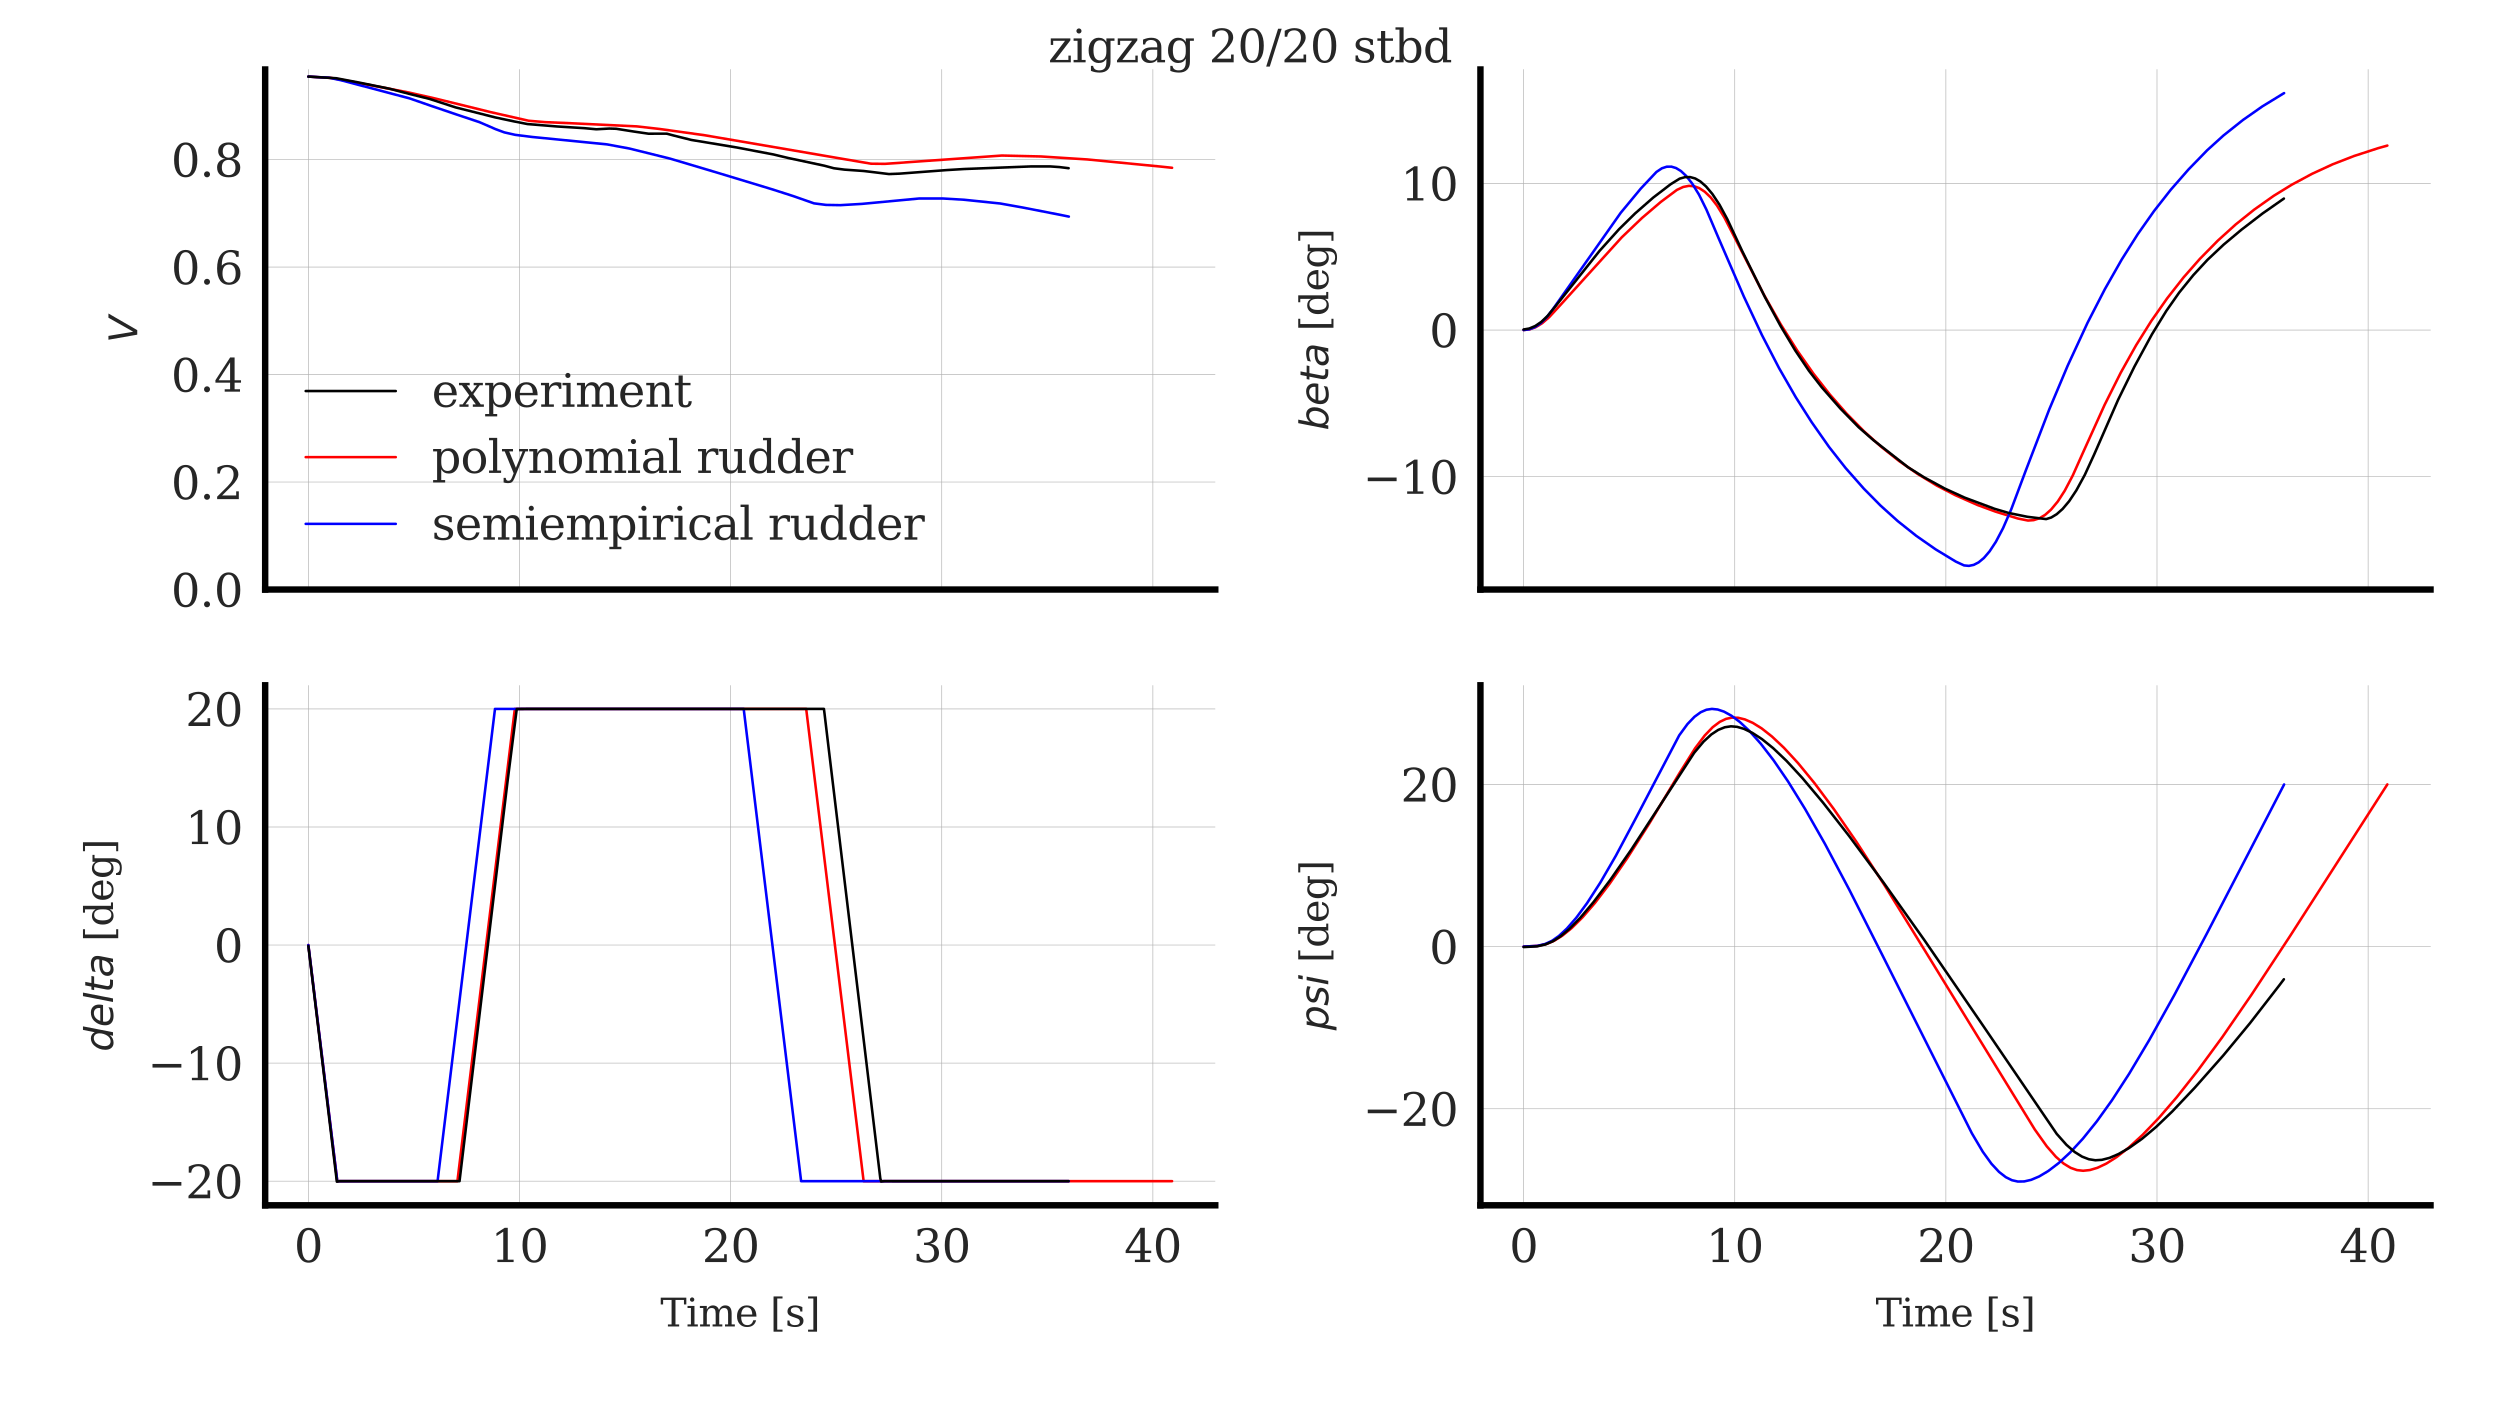 <?xml version="1.0" encoding="utf-8" standalone="no"?>
<!DOCTYPE svg PUBLIC "-//W3C//DTD SVG 1.1//EN"
  "http://www.w3.org/Graphics/SVG/1.1/DTD/svg11.dtd">
<svg xmlns:xlink="http://www.w3.org/1999/xlink" width="388.619pt" height="218.623pt" viewBox="0 0 388.619 218.623" xmlns="http://www.w3.org/2000/svg" version="1.1">
 <defs>
  <style type="text/css">*{stroke-linejoin: round; stroke-linecap: butt}</style>
 </defs>
 <g id="figure_1">
  <g id="patch_1">
   <path d="M 0 218.623 
L 388.619 218.623 
L 388.619 0 
L 0 0 
z
" style="fill: #ffffff"/>
  </g>
  <g id="axes_1">
   <g id="patch_2">
    <path d="M 41.22 91.642 
L 188.91 91.642 
L 188.91 10.8 
L 41.22 10.8 
z
" style="fill: #ffffff"/>
   </g>
   <g id="matplotlib.axis_1">
    <g id="xtick_1">
     <g id="line2d_1">
      <path d="M 47.933 91.642 
L 47.933 10.8 
" clip-path="url(#pd93af06e65)" style="fill: none; stroke: #b0b0b0; stroke-width: 0.1; stroke-linecap: round"/>
     </g>
     <g id="line2d_2"/>
    </g>
    <g id="xtick_2">
     <g id="line2d_3">
      <path d="M 80.752 91.642 
L 80.752 10.8 
" clip-path="url(#pd93af06e65)" style="fill: none; stroke: #b0b0b0; stroke-width: 0.1; stroke-linecap: round"/>
     </g>
     <g id="line2d_4"/>
    </g>
    <g id="xtick_3">
     <g id="line2d_5">
      <path d="M 113.572 91.642 
L 113.572 10.8 
" clip-path="url(#pd93af06e65)" style="fill: none; stroke: #b0b0b0; stroke-width: 0.1; stroke-linecap: round"/>
     </g>
     <g id="line2d_6"/>
    </g>
    <g id="xtick_4">
     <g id="line2d_7">
      <path d="M 146.391 91.642 
L 146.391 10.8 
" clip-path="url(#pd93af06e65)" style="fill: none; stroke: #b0b0b0; stroke-width: 0.1; stroke-linecap: round"/>
     </g>
     <g id="line2d_8"/>
    </g>
    <g id="xtick_5">
     <g id="line2d_9">
      <path d="M 179.21 91.642 
L 179.21 10.8 
" clip-path="url(#pd93af06e65)" style="fill: none; stroke: #b0b0b0; stroke-width: 0.1; stroke-linecap: round"/>
     </g>
     <g id="line2d_10"/>
    </g>
   </g>
   <g id="matplotlib.axis_2">
    <g id="ytick_1">
     <g id="line2d_11">
      <path d="M 41.22 91.642 
L 188.91 91.642 
" clip-path="url(#pd93af06e65)" style="fill: none; stroke: #b0b0b0; stroke-width: 0.1; stroke-linecap: round"/>
     </g>
     <g id="line2d_12"/>
     <g id="text_1">
      <!-- 0.0 -->
      <g style="fill: #262626" transform="translate(26.588 94.301) scale(0.07 -0.07)">
       <defs>
        <path id="DejaVuSerif-30" d="M 2034 219 
Q 2513 219 2750 744 
Q 2988 1269 2988 2328 
Q 2988 3391 2750 3916 
Q 2513 4441 2034 4441 
Q 1556 4441 1318 3916 
Q 1081 3391 1081 2328 
Q 1081 1269 1318 744 
Q 1556 219 2034 219 
z
M 2034 -91 
Q 1275 -91 848 546 
Q 422 1184 422 2328 
Q 422 3475 848 4112 
Q 1275 4750 2034 4750 
Q 2797 4750 3222 4112 
Q 3647 3475 3647 2328 
Q 3647 1184 3222 546 
Q 2797 -91 2034 -91 
z
" transform="scale(0.016)"/>
        <path id="DejaVuSerif-2e" d="M 603 325 
Q 603 500 722 622 
Q 841 744 1019 744 
Q 1191 744 1312 622 
Q 1434 500 1434 325 
Q 1434 153 1312 31 
Q 1191 -91 1019 -91 
Q 841 -91 722 29 
Q 603 150 603 325 
z
" transform="scale(0.016)"/>
       </defs>
       <use xlink:href="#DejaVuSerif-30"/>
       <use xlink:href="#DejaVuSerif-2e" x="63.623"/>
       <use xlink:href="#DejaVuSerif-30" x="95.41"/>
      </g>
     </g>
    </g>
    <g id="ytick_2">
     <g id="line2d_13">
      <path d="M 41.22 74.932 
L 188.91 74.932 
" clip-path="url(#pd93af06e65)" style="fill: none; stroke: #b0b0b0; stroke-width: 0.1; stroke-linecap: round"/>
     </g>
     <g id="line2d_14"/>
     <g id="text_2">
      <!-- 0.2 -->
      <g style="fill: #262626" transform="translate(26.588 77.591) scale(0.07 -0.07)">
       <defs>
        <path id="DejaVuSerif-32" d="M 819 3553 
L 469 3553 
L 469 4384 
Q 803 4563 1142 4656 
Q 1481 4750 1806 4750 
Q 2534 4750 2956 4397 
Q 3378 4044 3378 3438 
Q 3378 2753 2422 1800 
Q 2347 1728 2309 1691 
L 1131 513 
L 3078 513 
L 3078 1088 
L 3444 1088 
L 3444 0 
L 434 0 
L 434 341 
L 1850 1753 
Q 2319 2222 2519 2614 
Q 2719 3006 2719 3438 
Q 2719 3909 2473 4175 
Q 2228 4441 1797 4441 
Q 1350 4441 1106 4219 
Q 863 3997 819 3553 
z
" transform="scale(0.016)"/>
       </defs>
       <use xlink:href="#DejaVuSerif-30"/>
       <use xlink:href="#DejaVuSerif-2e" x="63.623"/>
       <use xlink:href="#DejaVuSerif-32" x="95.41"/>
      </g>
     </g>
    </g>
    <g id="ytick_3">
     <g id="line2d_15">
      <path d="M 41.22 58.222 
L 188.91 58.222 
" clip-path="url(#pd93af06e65)" style="fill: none; stroke: #b0b0b0; stroke-width: 0.1; stroke-linecap: round"/>
     </g>
     <g id="line2d_16"/>
     <g id="text_3">
      <!-- 0.4 -->
      <g style="fill: #262626" transform="translate(26.588 60.882) scale(0.07 -0.07)">
       <defs>
        <path id="DejaVuSerif-34" d="M 2234 1581 
L 2234 4063 
L 641 1581 
L 2234 1581 
z
M 3609 0 
L 1484 0 
L 1484 331 
L 2234 331 
L 2234 1247 
L 197 1247 
L 197 1588 
L 2241 4750 
L 2859 4750 
L 2859 1581 
L 3750 1581 
L 3750 1247 
L 2859 1247 
L 2859 331 
L 3609 331 
L 3609 0 
z
" transform="scale(0.016)"/>
       </defs>
       <use xlink:href="#DejaVuSerif-30"/>
       <use xlink:href="#DejaVuSerif-2e" x="63.623"/>
       <use xlink:href="#DejaVuSerif-34" x="95.41"/>
      </g>
     </g>
    </g>
    <g id="ytick_4">
     <g id="line2d_17">
      <path d="M 41.22 41.512 
L 188.91 41.512 
" clip-path="url(#pd93af06e65)" style="fill: none; stroke: #b0b0b0; stroke-width: 0.1; stroke-linecap: round"/>
     </g>
     <g id="line2d_18"/>
     <g id="text_4">
      <!-- 0.6 -->
      <g style="fill: #262626" transform="translate(26.588 44.172) scale(0.07 -0.07)">
       <defs>
        <path id="DejaVuSerif-36" d="M 2094 219 
Q 2534 219 2771 542 
Q 3009 866 3009 1472 
Q 3009 2078 2771 2401 
Q 2534 2725 2094 2725 
Q 1647 2725 1412 2412 
Q 1178 2100 1178 1509 
Q 1178 888 1415 553 
Q 1653 219 2094 219 
z
M 1075 2569 
Q 1288 2803 1556 2918 
Q 1825 3034 2163 3034 
Q 2859 3034 3264 2615 
Q 3669 2197 3669 1472 
Q 3669 763 3233 336 
Q 2797 -91 2069 -91 
Q 1278 -91 853 498 
Q 428 1088 428 2181 
Q 428 3406 931 4078 
Q 1434 4750 2350 4750 
Q 2597 4750 2869 4703 
Q 3141 4656 3425 4563 
L 3425 3794 
L 3072 3794 
Q 3034 4109 2831 4275 
Q 2628 4441 2284 4441 
Q 1678 4441 1381 3981 
Q 1084 3522 1075 2569 
z
" transform="scale(0.016)"/>
       </defs>
       <use xlink:href="#DejaVuSerif-30"/>
       <use xlink:href="#DejaVuSerif-2e" x="63.623"/>
       <use xlink:href="#DejaVuSerif-36" x="95.41"/>
      </g>
     </g>
    </g>
    <g id="ytick_5">
     <g id="line2d_19">
      <path d="M 41.22 24.803 
L 188.91 24.803 
" clip-path="url(#pd93af06e65)" style="fill: none; stroke: #b0b0b0; stroke-width: 0.1; stroke-linecap: round"/>
     </g>
     <g id="line2d_20"/>
     <g id="text_5">
      <!-- 0.8 -->
      <g style="fill: #262626" transform="translate(26.588 27.462) scale(0.07 -0.07)">
       <defs>
        <path id="DejaVuSerif-38" d="M 2981 1275 
Q 2981 1775 2732 2051 
Q 2484 2328 2034 2328 
Q 1584 2328 1336 2051 
Q 1088 1775 1088 1275 
Q 1088 772 1336 495 
Q 1584 219 2034 219 
Q 2484 219 2732 495 
Q 2981 772 2981 1275 
z
M 2853 3541 
Q 2853 3966 2637 4203 
Q 2422 4441 2034 4441 
Q 1650 4441 1433 4203 
Q 1216 3966 1216 3541 
Q 1216 3113 1433 2875 
Q 1650 2638 2034 2638 
Q 2422 2638 2637 2875 
Q 2853 3113 2853 3541 
z
M 2516 2484 
Q 3047 2413 3344 2092 
Q 3641 1772 3641 1275 
Q 3641 619 3225 264 
Q 2809 -91 2034 -91 
Q 1263 -91 845 264 
Q 428 619 428 1275 
Q 428 1772 725 2092 
Q 1022 2413 1556 2484 
Q 1084 2569 832 2842 
Q 581 3116 581 3541 
Q 581 4103 968 4426 
Q 1356 4750 2034 4750 
Q 2713 4750 3100 4426 
Q 3488 4103 3488 3541 
Q 3488 3116 3236 2842 
Q 2984 2569 2516 2484 
z
" transform="scale(0.016)"/>
       </defs>
       <use xlink:href="#DejaVuSerif-30"/>
       <use xlink:href="#DejaVuSerif-2e" x="63.623"/>
       <use xlink:href="#DejaVuSerif-38" x="95.41"/>
      </g>
     </g>
    </g>
    <g id="text_6">
     <!-- $V$ -->
     <g style="fill: #262626" transform="translate(21.34 53.291) rotate(-90) scale(0.06 -0.06)">
      <defs>
       <path id="DejaVuSans-Oblique-56" d="M 1319 0 
L 500 4666 
L 1119 4666 
L 1797 653 
L 4063 4666 
L 4750 4666 
L 2053 0 
L 1319 0 
z
" transform="scale(0.016)"/>
      </defs>
      <use xlink:href="#DejaVuSans-Oblique-56" transform="translate(0 0.094)"/>
     </g>
    </g>
   </g>
   <g id="line2d_21">
    <path d="M 47.933 11.907 
L 51.543 12.122 
L 54.563 12.672 
L 63.621 14.393 
L 67.756 15.336 
L 76.289 17.434 
L 82.164 18.768 
L 84.723 18.986 
L 89.253 19.18 
L 99 19.646 
L 102.544 20.05 
L 109.535 21.025 
L 135.396 25.448 
L 137.562 25.471 
L 141.107 25.218 
L 155.744 24.178 
L 161.816 24.322 
L 169.003 24.784 
L 180.391 25.891 
L 182.196 26.083 
L 182.196 26.083 
" clip-path="url(#pd93af06e65)" style="fill: none; stroke: #ff0000; stroke-width: 0.4; stroke-linecap: round"/>
   </g>
   <g id="line2d_22">
    <path d="M 47.933 11.907 
L 51.117 12.076 
L 52.987 12.469 
L 63.654 15.292 
L 67.132 16.498 
L 71.038 17.823 
L 74.55 18.998 
L 77.044 20.079 
L 78.389 20.577 
L 80.096 20.962 
L 82.722 21.291 
L 94.372 22.446 
L 97.851 23.092 
L 104.185 24.665 
L 111.012 26.697 
L 119.938 29.401 
L 123.319 30.485 
L 126.535 31.611 
L 128.406 31.852 
L 130.638 31.891 
L 133.985 31.694 
L 142.879 30.856 
L 146.62 30.859 
L 149.87 31.051 
L 155.482 31.633 
L 158.96 32.255 
L 165.229 33.481 
L 166.148 33.669 
L 166.148 33.669 
" clip-path="url(#pd93af06e65)" style="fill: none; stroke: #0000ff; stroke-width: 0.4; stroke-linecap: round"/>
   </g>
   <g id="patch_3">
    <path d="M 41.22 91.642 
L 41.22 10.8 
" style="fill: none; stroke: #000000; stroke-linejoin: miter; stroke-linecap: square"/>
   </g>
   <g id="patch_4">
    <path d="M 41.22 91.642 
L 188.91 91.642 
" style="fill: none; stroke: #000000; stroke-linejoin: miter; stroke-linecap: square"/>
   </g>
   <g id="legend_1">
    <g id="line2d_23">
     <path d="M 47.52 60.787 
L 54.52 60.787 
L 61.52 60.787 
" style="fill: none; stroke: #000000; stroke-width: 0.4; stroke-linecap: round"/>
    </g>
    <g id="text_7">
     <!-- experiment -->
     <g style="fill: #262626" transform="translate(67.12 63.237) scale(0.07 -0.07)">
      <defs>
       <path id="DejaVuSerif-65" d="M 3469 1600 
L 991 1600 
L 991 1575 
Q 991 903 1244 561 
Q 1497 219 1991 219 
Q 2369 219 2611 417 
Q 2853 616 2950 1006 
L 3413 1006 
Q 3275 459 2904 184 
Q 2534 -91 1931 -91 
Q 1203 -91 761 389 
Q 319 869 319 1663 
Q 319 2450 753 2931 
Q 1188 3413 1894 3413 
Q 2647 3413 3050 2948 
Q 3453 2484 3469 1600 
z
M 2791 1931 
Q 2772 2513 2545 2808 
Q 2319 3103 1894 3103 
Q 1497 3103 1269 2806 
Q 1041 2509 991 1931 
L 2791 1931 
z
" transform="scale(0.016)"/>
       <path id="DejaVuSerif-78" d="M 1863 2028 
L 2559 2988 
L 2113 2988 
L 2113 3322 
L 3391 3322 
L 3391 2988 
L 2950 2988 
L 2059 1759 
L 3097 331 
L 3531 331 
L 3531 0 
L 1997 0 
L 1997 331 
L 2419 331 
L 1697 1325 
L 972 331 
L 1403 331 
L 1403 0 
L 141 0 
L 141 331 
L 581 331 
L 1497 1594 
L 488 2988 
L 78 2988 
L 78 3322 
L 1563 3322 
L 1563 2988 
L 1166 2988 
L 1863 2028 
z
" transform="scale(0.016)"/>
       <path id="DejaVuSerif-70" d="M 1313 1825 
L 1313 1497 
Q 1313 897 1542 583 
Q 1772 269 2209 269 
Q 2650 269 2876 622 
Q 3103 975 3103 1663 
Q 3103 2353 2876 2703 
Q 2650 3053 2209 3053 
Q 1772 3053 1542 2737 
Q 1313 2422 1313 1825 
z
M 738 2988 
L 184 2988 
L 184 3322 
L 1313 3322 
L 1313 2803 
Q 1481 3116 1742 3264 
Q 2003 3413 2388 3413 
Q 3000 3413 3387 2928 
Q 3775 2444 3775 1663 
Q 3775 881 3387 395 
Q 3000 -91 2388 -91 
Q 2003 -91 1742 57 
Q 1481 206 1313 519 
L 1313 -997 
L 1856 -997 
L 1856 -1331 
L 184 -1331 
L 184 -997 
L 738 -997 
L 738 2988 
z
" transform="scale(0.016)"/>
       <path id="DejaVuSerif-72" d="M 3059 3328 
L 3059 2497 
L 2728 2497 
Q 2713 2744 2591 2866 
Q 2469 2988 2234 2988 
Q 1809 2988 1582 2694 
Q 1356 2400 1356 1850 
L 1356 331 
L 2022 331 
L 2022 0 
L 263 0 
L 263 331 
L 781 331 
L 781 2994 
L 231 2994 
L 231 3322 
L 1356 3322 
L 1356 2731 
Q 1525 3078 1790 3245 
Q 2056 3413 2438 3413 
Q 2578 3413 2733 3391 
Q 2888 3369 3059 3328 
z
" transform="scale(0.016)"/>
       <path id="DejaVuSerif-69" d="M 622 4353 
Q 622 4497 726 4603 
Q 831 4709 978 4709 
Q 1122 4709 1226 4603 
Q 1331 4497 1331 4353 
Q 1331 4206 1228 4103 
Q 1125 4000 978 4000 
Q 831 4000 726 4103 
Q 622 4206 622 4353 
z
M 1356 331 
L 1900 331 
L 1900 0 
L 231 0 
L 231 331 
L 781 331 
L 781 2988 
L 231 2988 
L 231 3322 
L 1356 3322 
L 1356 331 
z
" transform="scale(0.016)"/>
       <path id="DejaVuSerif-6d" d="M 3316 2675 
Q 3481 3041 3739 3227 
Q 3997 3413 4341 3413 
Q 4863 3413 5119 3089 
Q 5375 2766 5375 2113 
L 5375 331 
L 5894 331 
L 5894 0 
L 4300 0 
L 4300 331 
L 4800 331 
L 4800 2047 
Q 4800 2556 4650 2772 
Q 4500 2988 4153 2988 
Q 3769 2988 3567 2697 
Q 3366 2406 3366 1850 
L 3366 331 
L 3866 331 
L 3866 0 
L 2291 0 
L 2291 331 
L 2791 331 
L 2791 2069 
Q 2791 2566 2641 2777 
Q 2491 2988 2144 2988 
Q 1759 2988 1557 2697 
Q 1356 2406 1356 1850 
L 1356 331 
L 1856 331 
L 1856 0 
L 263 0 
L 263 331 
L 781 331 
L 781 2994 
L 231 2994 
L 231 3322 
L 1356 3322 
L 1356 2731 
Q 1516 3063 1762 3238 
Q 2009 3413 2322 3413 
Q 2709 3413 2968 3220 
Q 3228 3028 3316 2675 
z
" transform="scale(0.016)"/>
       <path id="DejaVuSerif-6e" d="M 263 0 
L 263 331 
L 781 331 
L 781 2988 
L 231 2988 
L 231 3322 
L 1356 3322 
L 1356 2731 
Q 1516 3069 1770 3241 
Q 2025 3413 2363 3413 
Q 2913 3413 3172 3097 
Q 3431 2781 3431 2113 
L 3431 331 
L 3944 331 
L 3944 0 
L 2356 0 
L 2356 331 
L 2853 331 
L 2853 1931 
Q 2853 2541 2703 2767 
Q 2553 2994 2175 2994 
Q 1775 2994 1565 2701 
Q 1356 2409 1356 1850 
L 1356 331 
L 1856 331 
L 1856 0 
L 263 0 
z
" transform="scale(0.016)"/>
       <path id="DejaVuSerif-74" d="M 691 2988 
L 184 2988 
L 184 3322 
L 691 3322 
L 691 4353 
L 1269 4353 
L 1269 3322 
L 2350 3322 
L 2350 2988 
L 1269 2988 
L 1269 878 
Q 1269 456 1350 337 
Q 1431 219 1650 219 
Q 1875 219 1978 351 
Q 2081 484 2088 781 
L 2522 781 
Q 2497 328 2275 118 
Q 2053 -91 1600 -91 
Q 1103 -91 897 129 
Q 691 350 691 878 
L 691 2988 
z
" transform="scale(0.016)"/>
      </defs>
      <use xlink:href="#DejaVuSerif-65"/>
      <use xlink:href="#DejaVuSerif-78" x="59.18"/>
      <use xlink:href="#DejaVuSerif-70" x="115.576"/>
      <use xlink:href="#DejaVuSerif-65" x="179.59"/>
      <use xlink:href="#DejaVuSerif-72" x="238.77"/>
      <use xlink:href="#DejaVuSerif-69" x="286.572"/>
      <use xlink:href="#DejaVuSerif-6d" x="318.555"/>
      <use xlink:href="#DejaVuSerif-65" x="413.379"/>
      <use xlink:href="#DejaVuSerif-6e" x="472.559"/>
      <use xlink:href="#DejaVuSerif-74" x="536.963"/>
     </g>
    </g>
    <g id="line2d_24">
     <path d="M 47.52 71.062 
L 54.52 71.062 
L 61.52 71.062 
" style="fill: none; stroke: #ff0000; stroke-width: 0.4; stroke-linecap: round"/>
    </g>
    <g id="text_8">
     <!-- polynomial rudder -->
     <g style="fill: #262626" transform="translate(67.12 73.512) scale(0.07 -0.07)">
      <defs>
       <path id="DejaVuSerif-6f" d="M 1925 219 
Q 2388 219 2623 584 
Q 2859 950 2859 1663 
Q 2859 2375 2623 2739 
Q 2388 3103 1925 3103 
Q 1463 3103 1227 2739 
Q 991 2375 991 1663 
Q 991 950 1228 584 
Q 1466 219 1925 219 
z
M 1925 -91 
Q 1200 -91 759 389 
Q 319 869 319 1663 
Q 319 2456 758 2934 
Q 1197 3413 1925 3413 
Q 2653 3413 3092 2934 
Q 3531 2456 3531 1663 
Q 3531 869 3092 389 
Q 2653 -91 1925 -91 
z
" transform="scale(0.016)"/>
       <path id="DejaVuSerif-6c" d="M 1313 331 
L 1856 331 
L 1856 0 
L 184 0 
L 184 331 
L 738 331 
L 738 4531 
L 184 4531 
L 184 4863 
L 1313 4863 
L 1313 331 
z
" transform="scale(0.016)"/>
       <path id="DejaVuSerif-79" d="M 1381 -609 
L 1600 -56 
L 359 2988 
L -19 2988 
L -19 3322 
L 1509 3322 
L 1509 2988 
L 978 2988 
L 1913 703 
L 2847 2988 
L 2350 2988 
L 2350 3322 
L 3597 3322 
L 3597 2988 
L 3225 2988 
L 1703 -750 
Q 1547 -1138 1356 -1280 
Q 1166 -1422 819 -1422 
Q 672 -1422 517 -1397 
Q 363 -1372 206 -1325 
L 206 -691 
L 500 -691 
Q 519 -903 608 -995 
Q 697 -1088 884 -1088 
Q 1056 -1088 1161 -992 
Q 1266 -897 1381 -609 
z
" transform="scale(0.016)"/>
       <path id="DejaVuSerif-61" d="M 2547 1044 
L 2547 1747 
L 1806 1747 
Q 1378 1747 1168 1562 
Q 959 1378 959 997 
Q 959 650 1171 447 
Q 1384 244 1747 244 
Q 2106 244 2326 466 
Q 2547 688 2547 1044 
z
M 3122 2075 
L 3122 331 
L 3634 331 
L 3634 0 
L 2547 0 
L 2547 359 
Q 2356 128 2106 18 
Q 1856 -91 1522 -91 
Q 969 -91 644 203 
Q 319 497 319 997 
Q 319 1513 691 1797 
Q 1063 2081 1741 2081 
L 2547 2081 
L 2547 2309 
Q 2547 2688 2317 2895 
Q 2088 3103 1672 3103 
Q 1328 3103 1125 2947 
Q 922 2791 872 2484 
L 575 2484 
L 575 3156 
Q 875 3284 1158 3348 
Q 1441 3413 1709 3413 
Q 2400 3413 2761 3070 
Q 3122 2728 3122 2075 
z
" transform="scale(0.016)"/>
       <path id="DejaVuSerif-20" transform="scale(0.016)"/>
       <path id="DejaVuSerif-75" d="M 2266 3322 
L 3341 3322 
L 3341 331 
L 3884 331 
L 3884 0 
L 2766 0 
L 2766 588 
Q 2606 256 2353 82 
Q 2100 -91 1766 -91 
Q 1213 -91 952 223 
Q 691 538 691 1209 
L 691 2988 
L 172 2988 
L 172 3322 
L 1269 3322 
L 1269 1388 
Q 1269 781 1417 556 
Q 1566 331 1947 331 
Q 2347 331 2556 625 
Q 2766 919 2766 1478 
L 2766 2988 
L 2266 2988 
L 2266 3322 
z
" transform="scale(0.016)"/>
       <path id="DejaVuSerif-64" d="M 3359 331 
L 3909 331 
L 3909 0 
L 2784 0 
L 2784 519 
Q 2616 206 2355 57 
Q 2094 -91 1709 -91 
Q 1097 -91 708 395 
Q 319 881 319 1663 
Q 319 2444 706 2928 
Q 1094 3413 1709 3413 
Q 2094 3413 2355 3264 
Q 2616 3116 2784 2803 
L 2784 4531 
L 2241 4531 
L 2241 4863 
L 3359 4863 
L 3359 331 
z
M 2784 1497 
L 2784 1825 
Q 2784 2422 2554 2737 
Q 2325 3053 1888 3053 
Q 1444 3053 1217 2703 
Q 991 2353 991 1663 
Q 991 975 1217 622 
Q 1444 269 1888 269 
Q 2325 269 2554 583 
Q 2784 897 2784 1497 
z
" transform="scale(0.016)"/>
      </defs>
      <use xlink:href="#DejaVuSerif-70"/>
      <use xlink:href="#DejaVuSerif-6f" x="64.014"/>
      <use xlink:href="#DejaVuSerif-6c" x="124.219"/>
      <use xlink:href="#DejaVuSerif-79" x="156.201"/>
      <use xlink:href="#DejaVuSerif-6e" x="212.695"/>
      <use xlink:href="#DejaVuSerif-6f" x="277.1"/>
      <use xlink:href="#DejaVuSerif-6d" x="337.305"/>
      <use xlink:href="#DejaVuSerif-69" x="432.129"/>
      <use xlink:href="#DejaVuSerif-61" x="464.111"/>
      <use xlink:href="#DejaVuSerif-6c" x="523.73"/>
      <use xlink:href="#DejaVuSerif-20" x="555.713"/>
      <use xlink:href="#DejaVuSerif-72" x="587.5"/>
      <use xlink:href="#DejaVuSerif-75" x="635.303"/>
      <use xlink:href="#DejaVuSerif-64" x="699.707"/>
      <use xlink:href="#DejaVuSerif-64" x="763.721"/>
      <use xlink:href="#DejaVuSerif-65" x="827.734"/>
      <use xlink:href="#DejaVuSerif-72" x="886.914"/>
     </g>
    </g>
    <g id="line2d_25">
     <path d="M 47.52 81.436 
L 54.52 81.436 
L 61.52 81.436 
" style="fill: none; stroke: #0000ff; stroke-width: 0.4; stroke-linecap: round"/>
    </g>
    <g id="text_9">
     <!-- semiempirical rudder -->
     <g style="fill: #262626" transform="translate(67.12 83.886) scale(0.07 -0.07)">
      <defs>
       <path id="DejaVuSerif-73" d="M 359 184 
L 359 959 
L 691 959 
Q 703 588 923 403 
Q 1144 219 1575 219 
Q 1963 219 2166 364 
Q 2369 509 2369 788 
Q 2369 1006 2220 1140 
Q 2072 1275 1594 1428 
L 1178 1569 
Q 750 1706 558 1912 
Q 366 2119 366 2438 
Q 366 2894 700 3153 
Q 1034 3413 1625 3413 
Q 1888 3413 2178 3344 
Q 2469 3275 2778 3144 
L 2778 2419 
L 2447 2419 
Q 2434 2741 2221 2922 
Q 2009 3103 1644 3103 
Q 1281 3103 1095 2975 
Q 909 2847 909 2591 
Q 909 2381 1050 2254 
Q 1191 2128 1613 1997 
L 2069 1856 
Q 2541 1709 2748 1489 
Q 2956 1269 2956 922 
Q 2956 450 2595 179 
Q 2234 -91 1600 -91 
Q 1278 -91 972 -22 
Q 666 47 359 184 
z
" transform="scale(0.016)"/>
       <path id="DejaVuSerif-63" d="M 3291 997 
Q 3169 466 2822 187 
Q 2475 -91 1925 -91 
Q 1200 -91 759 389 
Q 319 869 319 1663 
Q 319 2459 759 2936 
Q 1200 3413 1925 3413 
Q 2241 3413 2553 3339 
Q 2866 3266 3181 3116 
L 3181 2266 
L 2847 2266 
Q 2781 2703 2561 2903 
Q 2341 3103 1931 3103 
Q 1466 3103 1228 2742 
Q 991 2381 991 1663 
Q 991 944 1227 581 
Q 1463 219 1931 219 
Q 2303 219 2525 412 
Q 2747 606 2828 997 
L 3291 997 
z
" transform="scale(0.016)"/>
      </defs>
      <use xlink:href="#DejaVuSerif-73"/>
      <use xlink:href="#DejaVuSerif-65" x="51.318"/>
      <use xlink:href="#DejaVuSerif-6d" x="110.498"/>
      <use xlink:href="#DejaVuSerif-69" x="205.322"/>
      <use xlink:href="#DejaVuSerif-65" x="237.305"/>
      <use xlink:href="#DejaVuSerif-6d" x="296.484"/>
      <use xlink:href="#DejaVuSerif-70" x="391.309"/>
      <use xlink:href="#DejaVuSerif-69" x="455.322"/>
      <use xlink:href="#DejaVuSerif-72" x="487.305"/>
      <use xlink:href="#DejaVuSerif-69" x="535.107"/>
      <use xlink:href="#DejaVuSerif-63" x="567.09"/>
      <use xlink:href="#DejaVuSerif-61" x="623.096"/>
      <use xlink:href="#DejaVuSerif-6c" x="682.715"/>
      <use xlink:href="#DejaVuSerif-20" x="714.697"/>
      <use xlink:href="#DejaVuSerif-72" x="746.484"/>
      <use xlink:href="#DejaVuSerif-75" x="794.287"/>
      <use xlink:href="#DejaVuSerif-64" x="858.691"/>
      <use xlink:href="#DejaVuSerif-64" x="922.705"/>
      <use xlink:href="#DejaVuSerif-65" x="986.719"/>
      <use xlink:href="#DejaVuSerif-72" x="1045.898"/>
     </g>
    </g>
   </g>
   <g id="line2d_26">
    <path d="M 47.933 11.907 
L 52.265 12.161 
L 56.04 12.877 
L 60.667 13.821 
L 63.522 14.575 
L 66.771 15.378 
L 70.808 16.692 
L 76.978 18.251 
L 79.932 18.879 
L 81.999 19.286 
L 86.561 19.656 
L 90.861 19.926 
L 92.699 20.096 
L 94.701 19.985 
L 95.784 20.018 
L 98.606 20.461 
L 100.838 20.787 
L 102.15 20.776 
L 103.66 20.781 
L 104.743 21.073 
L 107.467 21.754 
L 114.556 22.93 
L 117.411 23.476 
L 120.201 24.003 
L 122.531 24.562 
L 128.143 25.759 
L 129.62 26.154 
L 131.261 26.367 
L 134.248 26.58 
L 135.954 26.783 
L 138.186 27.058 
L 139.827 26.993 
L 147.178 26.437 
L 149.902 26.272 
L 160.273 25.871 
L 163.227 25.87 
L 164.671 25.97 
L 166.115 26.147 
L 166.115 26.147 
" clip-path="url(#pd93af06e65)" style="fill: none; stroke: #000000; stroke-width: 0.4; stroke-linecap: round"/>
   </g>
  </g>
  <g id="axes_2">
   <g id="patch_5">
    <path d="M 230.13 91.642 
L 377.819 91.642 
L 377.819 10.8 
L 230.13 10.8 
z
" style="fill: #ffffff"/>
   </g>
   <g id="matplotlib.axis_3">
    <g id="xtick_6">
     <g id="line2d_27">
      <path d="M 236.843 91.642 
L 236.843 10.8 
" clip-path="url(#pfdc8266abd)" style="fill: none; stroke: #b0b0b0; stroke-width: 0.1; stroke-linecap: round"/>
     </g>
     <g id="line2d_28"/>
    </g>
    <g id="xtick_7">
     <g id="line2d_29">
      <path d="M 269.662 91.642 
L 269.662 10.8 
" clip-path="url(#pfdc8266abd)" style="fill: none; stroke: #b0b0b0; stroke-width: 0.1; stroke-linecap: round"/>
     </g>
     <g id="line2d_30"/>
    </g>
    <g id="xtick_8">
     <g id="line2d_31">
      <path d="M 302.481 91.642 
L 302.481 10.8 
" clip-path="url(#pfdc8266abd)" style="fill: none; stroke: #b0b0b0; stroke-width: 0.1; stroke-linecap: round"/>
     </g>
     <g id="line2d_32"/>
    </g>
    <g id="xtick_9">
     <g id="line2d_33">
      <path d="M 335.3 91.642 
L 335.3 10.8 
" clip-path="url(#pfdc8266abd)" style="fill: none; stroke: #b0b0b0; stroke-width: 0.1; stroke-linecap: round"/>
     </g>
     <g id="line2d_34"/>
    </g>
    <g id="xtick_10">
     <g id="line2d_35">
      <path d="M 368.12 91.642 
L 368.12 10.8 
" clip-path="url(#pfdc8266abd)" style="fill: none; stroke: #b0b0b0; stroke-width: 0.1; stroke-linecap: round"/>
     </g>
     <g id="line2d_36"/>
    </g>
   </g>
   <g id="matplotlib.axis_4">
    <g id="ytick_6">
     <g id="line2d_37">
      <path d="M 230.13 74.102 
L 377.819 74.102 
" clip-path="url(#pfdc8266abd)" style="fill: none; stroke: #b0b0b0; stroke-width: 0.1; stroke-linecap: round"/>
     </g>
     <g id="line2d_38"/>
     <g id="text_10">
      <!-- −10 -->
      <g style="fill: #262626" transform="translate(211.856 76.762) scale(0.07 -0.07)">
       <defs>
        <path id="DejaVuSerif-2212" d="M 678 2259 
L 4684 2259 
L 4684 1753 
L 678 1753 
L 678 2259 
z
" transform="scale(0.016)"/>
        <path id="DejaVuSerif-31" d="M 909 0 
L 909 331 
L 1722 331 
L 1722 4213 
L 781 3603 
L 781 4013 
L 1919 4750 
L 2350 4750 
L 2350 331 
L 3163 331 
L 3163 0 
L 909 0 
z
" transform="scale(0.016)"/>
       </defs>
       <use xlink:href="#DejaVuSerif-2212"/>
       <use xlink:href="#DejaVuSerif-31" x="83.789"/>
       <use xlink:href="#DejaVuSerif-30" x="147.412"/>
      </g>
     </g>
    </g>
    <g id="ytick_7">
     <g id="line2d_39">
      <path d="M 230.13 51.305 
L 377.819 51.305 
" clip-path="url(#pfdc8266abd)" style="fill: none; stroke: #b0b0b0; stroke-width: 0.1; stroke-linecap: round"/>
     </g>
     <g id="line2d_40"/>
     <g id="text_11">
      <!-- 0 -->
      <g style="fill: #262626" transform="translate(222.176 53.964) scale(0.07 -0.07)">
       <use xlink:href="#DejaVuSerif-30"/>
      </g>
     </g>
    </g>
    <g id="ytick_8">
     <g id="line2d_41">
      <path d="M 230.13 28.507 
L 377.819 28.507 
" clip-path="url(#pfdc8266abd)" style="fill: none; stroke: #b0b0b0; stroke-width: 0.1; stroke-linecap: round"/>
     </g>
     <g id="line2d_42"/>
     <g id="text_12">
      <!-- 10 -->
      <g style="fill: #262626" transform="translate(217.722 31.166) scale(0.07 -0.07)">
       <use xlink:href="#DejaVuSerif-31"/>
       <use xlink:href="#DejaVuSerif-30" x="63.623"/>
      </g>
     </g>
    </g>
    <g id="text_13">
     <!-- $beta$ [deg] -->
     <g style="fill: #262626" transform="translate(206.476 66.911) rotate(-90) scale(0.06 -0.06)">
      <defs>
       <path id="DejaVuSans-Oblique-62" d="M 3169 2138 
Q 3169 2591 2961 2847 
Q 2753 3103 2388 3103 
Q 2122 3103 1889 2973 
Q 1656 2844 1484 2597 
Q 1303 2338 1198 1995 
Q 1094 1653 1094 1313 
Q 1094 881 1298 636 
Q 1503 391 1863 391 
Q 2134 391 2365 517 
Q 2597 644 2772 891 
Q 2950 1147 3059 1487 
Q 3169 1828 3169 2138 
z
M 1381 2969 
Q 1594 3256 1914 3420 
Q 2234 3584 2584 3584 
Q 3122 3584 3439 3221 
Q 3756 2859 3756 2241 
Q 3756 1734 3570 1259 
Q 3384 784 3041 416 
Q 2816 172 2522 40 
Q 2228 -91 1906 -91 
Q 1566 -91 1316 65 
Q 1066 222 909 531 
L 806 0 
L 231 0 
L 1178 4863 
L 1753 4863 
L 1381 2969 
z
" transform="scale(0.016)"/>
       <path id="DejaVuSans-Oblique-65" d="M 3078 2063 
Q 3088 2113 3092 2166 
Q 3097 2219 3097 2272 
Q 3097 2653 2873 2875 
Q 2650 3097 2266 3097 
Q 1838 3097 1509 2826 
Q 1181 2556 1013 2059 
L 3078 2063 
z
M 3578 1613 
L 903 1613 
Q 884 1494 878 1425 
Q 872 1356 872 1306 
Q 872 872 1139 634 
Q 1406 397 1894 397 
Q 2269 397 2603 481 
Q 2938 566 3225 728 
L 3116 159 
Q 2806 34 2476 -28 
Q 2147 -91 1806 -91 
Q 1078 -91 686 257 
Q 294 606 294 1247 
Q 294 1794 489 2264 
Q 684 2734 1063 3103 
Q 1306 3334 1642 3459 
Q 1978 3584 2356 3584 
Q 2950 3584 3301 3228 
Q 3653 2872 3653 2272 
Q 3653 2128 3634 1964 
Q 3616 1800 3578 1613 
z
" transform="scale(0.016)"/>
       <path id="DejaVuSans-Oblique-74" d="M 2706 3500 
L 2619 3053 
L 1472 3053 
L 1100 1153 
Q 1081 1047 1072 975 
Q 1063 903 1063 863 
Q 1063 663 1183 572 
Q 1303 481 1569 481 
L 2150 481 
L 2053 0 
L 1503 0 
Q 991 0 739 200 
Q 488 400 488 806 
Q 488 878 497 964 
Q 506 1050 525 1153 
L 897 3053 
L 409 3053 
L 500 3500 
L 978 3500 
L 1172 4494 
L 1747 4494 
L 1556 3500 
L 2706 3500 
z
" transform="scale(0.016)"/>
       <path id="DejaVuSans-Oblique-61" d="M 3438 1997 
L 3047 0 
L 2472 0 
L 2578 531 
Q 2325 219 2001 64 
Q 1678 -91 1281 -91 
Q 834 -91 548 182 
Q 263 456 263 884 
Q 263 1497 752 1853 
Q 1241 2209 2100 2209 
L 2900 2209 
L 2931 2363 
Q 2938 2388 2941 2417 
Q 2944 2447 2944 2509 
Q 2944 2788 2717 2942 
Q 2491 3097 2081 3097 
Q 1800 3097 1504 3025 
Q 1209 2953 897 2809 
L 997 3341 
Q 1322 3463 1633 3523 
Q 1944 3584 2234 3584 
Q 2853 3584 3176 3315 
Q 3500 3047 3500 2534 
Q 3500 2431 3484 2292 
Q 3469 2153 3438 1997 
z
M 2816 1759 
L 2241 1759 
Q 1534 1759 1195 1570 
Q 856 1381 856 984 
Q 856 709 1029 553 
Q 1203 397 1509 397 
Q 1978 397 2328 733 
Q 2678 1069 2791 1631 
L 2816 1759 
z
" transform="scale(0.016)"/>
       <path id="DejaVuSerif-5b" d="M 550 4863 
L 2003 4863 
L 2003 4531 
L 1147 4531 
L 1147 -513 
L 2003 -513 
L 2003 -844 
L 550 -844 
L 550 4863 
z
" transform="scale(0.016)"/>
       <path id="DejaVuSerif-67" d="M 3359 2988 
L 3359 72 
Q 3359 -644 2965 -1033 
Q 2572 -1422 1844 -1422 
Q 1516 -1422 1216 -1362 
Q 916 -1303 641 -1184 
L 641 -488 
L 941 -488 
Q 997 -813 1206 -963 
Q 1416 -1113 1806 -1113 
Q 2313 -1113 2548 -827 
Q 2784 -541 2784 72 
L 2784 519 
Q 2616 206 2355 57 
Q 2094 -91 1709 -91 
Q 1097 -91 708 395 
Q 319 881 319 1663 
Q 319 2444 706 2928 
Q 1094 3413 1709 3413 
Q 2094 3413 2355 3264 
Q 2616 3116 2784 2803 
L 2784 3322 
L 3909 3322 
L 3909 2988 
L 3359 2988 
z
M 2784 1825 
Q 2784 2422 2554 2737 
Q 2325 3053 1888 3053 
Q 1444 3053 1217 2703 
Q 991 2353 991 1663 
Q 991 975 1217 622 
Q 1444 269 1888 269 
Q 2325 269 2554 583 
Q 2784 897 2784 1497 
L 2784 1825 
z
" transform="scale(0.016)"/>
       <path id="DejaVuSerif-5d" d="M 1947 4863 
L 1947 -844 
L 494 -844 
L 494 -513 
L 1350 -513 
L 1350 4531 
L 494 4531 
L 494 4863 
L 1947 4863 
z
" transform="scale(0.016)"/>
      </defs>
      <use xlink:href="#DejaVuSans-Oblique-62" transform="translate(0 0.016)"/>
      <use xlink:href="#DejaVuSans-Oblique-65" transform="translate(63.477 0.016)"/>
      <use xlink:href="#DejaVuSans-Oblique-74" transform="translate(125 0.016)"/>
      <use xlink:href="#DejaVuSans-Oblique-61" transform="translate(164.209 0.016)"/>
      <use xlink:href="#DejaVuSerif-20" transform="translate(225.488 0.016)"/>
      <use xlink:href="#DejaVuSerif-5b" transform="translate(257.275 0.016)"/>
      <use xlink:href="#DejaVuSerif-64" transform="translate(296.289 0.016)"/>
      <use xlink:href="#DejaVuSerif-65" transform="translate(360.303 0.016)"/>
      <use xlink:href="#DejaVuSerif-67" transform="translate(419.482 0.016)"/>
      <use xlink:href="#DejaVuSerif-5d" transform="translate(483.496 0.016)"/>
     </g>
    </g>
   </g>
   <g id="line2d_43">
    <path d="M 236.843 51.305 
L 237.795 51.191 
L 238.746 50.845 
L 239.731 50.241 
L 240.814 49.305 
L 242.586 47.384 
L 252.104 36.884 
L 255.254 33.874 
L 258.175 31.384 
L 260.67 29.521 
L 261.654 29.061 
L 262.54 28.888 
L 263.361 28.956 
L 264.148 29.244 
L 265.002 29.804 
L 265.921 30.686 
L 266.905 31.954 
L 268.054 33.821 
L 269.531 36.698 
L 274.158 45.751 
L 276.817 50.434 
L 279.376 54.496 
L 281.904 58.095 
L 284.431 61.311 
L 287.023 64.268 
L 289.715 67.008 
L 292.406 69.438 
L 295.228 71.68 
L 298.149 73.712 
L 301.103 75.506 
L 303.958 76.98 
L 307.404 78.504 
L 310.194 79.53 
L 313.673 80.6 
L 315.248 80.919 
L 316.134 80.852 
L 317.02 80.565 
L 317.906 80.038 
L 318.825 79.221 
L 319.875 77.958 
L 320.958 76.279 
L 322.206 73.912 
L 323.781 70.389 
L 327.161 62.925 
L 329.655 57.95 
L 332.051 53.669 
L 334.414 49.894 
L 336.876 46.379 
L 339.436 43.112 
L 341.963 40.24 
L 344.752 37.407 
L 347.542 34.881 
L 350.397 32.595 
L 353.449 30.436 
L 356.272 28.701 
L 359.39 27.026 
L 362.606 25.541 
L 365.921 24.253 
L 369.662 23.037 
L 371.106 22.629 
L 371.106 22.629 
" clip-path="url(#pfdc8266abd)" style="fill: none; stroke: #ff0000; stroke-width: 0.4; stroke-linecap: round"/>
   </g>
   <g id="line2d_44">
    <path d="M 236.843 51.305 
L 237.729 51.191 
L 238.582 50.857 
L 239.468 50.262 
L 240.387 49.372 
L 241.405 48.045 
L 251.94 33.076 
L 255.057 29.314 
L 257.486 26.732 
L 258.339 26.161 
L 259.094 25.913 
L 259.816 25.905 
L 260.538 26.123 
L 261.293 26.584 
L 262.114 27.35 
L 263.065 28.561 
L 264.116 30.274 
L 265.264 32.596 
L 267.168 37.068 
L 271.073 46.09 
L 273.896 52.098 
L 276.554 57.23 
L 279.147 61.746 
L 281.608 65.613 
L 284.332 69.493 
L 286.892 72.75 
L 289.715 75.949 
L 292.307 78.574 
L 294.998 81.002 
L 297.887 83.302 
L 300.906 85.406 
L 304.024 87.297 
L 305.304 87.891 
L 306.058 87.963 
L 306.813 87.808 
L 307.568 87.42 
L 308.389 86.739 
L 309.275 85.708 
L 310.259 84.213 
L 311.375 82.089 
L 312.655 79.139 
L 314.887 73.185 
L 318.53 63.697 
L 321.418 56.837 
L 324.503 50.177 
L 327.194 44.952 
L 329.82 40.338 
L 332.314 36.392 
L 334.841 32.804 
L 337.434 29.502 
L 340.19 26.35 
L 343.111 23.345 
L 345.638 21.057 
L 348.658 18.653 
L 351.677 16.538 
L 354.926 14.549 
L 355.058 14.475 
L 355.058 14.475 
" clip-path="url(#pfdc8266abd)" style="fill: none; stroke: #0000ff; stroke-width: 0.4; stroke-linecap: round"/>
   </g>
   <g id="patch_6">
    <path d="M 230.13 91.642 
L 230.13 10.8 
" style="fill: none; stroke: #000000; stroke-linejoin: miter; stroke-linecap: square"/>
   </g>
   <g id="patch_7">
    <path d="M 230.13 91.642 
L 377.819 91.642 
" style="fill: none; stroke: #000000; stroke-linejoin: miter; stroke-linecap: square"/>
   </g>
   <g id="line2d_45">
    <path d="M 236.843 51.219 
L 237.729 51.064 
L 238.648 50.677 
L 239.6 50.032 
L 240.584 49.096 
L 241.733 47.687 
L 248.658 38.985 
L 251.677 35.63 
L 254.171 33.181 
L 256.994 30.711 
L 259.685 28.648 
L 261.096 27.771 
L 261.917 27.538 
L 262.737 27.53 
L 263.525 27.748 
L 264.312 28.204 
L 265.199 28.984 
L 266.183 30.154 
L 267.299 31.838 
L 268.513 34.086 
L 270.811 39.008 
L 274.388 46.248 
L 276.784 50.672 
L 279.081 54.505 
L 281.214 57.665 
L 283.184 60.204 
L 286.104 63.532 
L 288.927 66.418 
L 291.191 68.402 
L 296.607 72.638 
L 299.101 74.2 
L 302.284 75.931 
L 305.369 77.343 
L 310.03 79.084 
L 312.228 79.737 
L 315.149 80.333 
L 318.07 80.692 
L 318.858 80.446 
L 319.711 79.929 
L 320.63 79.111 
L 321.648 77.905 
L 322.763 76.224 
L 324.076 73.819 
L 325.52 70.678 
L 329.262 62.135 
L 331.789 56.991 
L 334.513 51.972 
L 336.744 48.335 
L 338.746 45.481 
L 340.945 42.768 
L 343.144 40.392 
L 345.671 38.016 
L 348.428 35.706 
L 351.71 33.183 
L 355.025 30.867 
L 355.025 30.867 
" clip-path="url(#pfdc8266abd)" style="fill: none; stroke: #000000; stroke-width: 0.4; stroke-linecap: round"/>
   </g>
  </g>
  <g id="axes_3">
   <g id="patch_8">
    <path d="M 41.22 187.363 
L 188.91 187.363 
L 188.91 106.522 
L 41.22 106.522 
z
" style="fill: #ffffff"/>
   </g>
   <g id="matplotlib.axis_5">
    <g id="xtick_11">
     <g id="line2d_46">
      <path d="M 47.933 187.363 
L 47.933 106.522 
" clip-path="url(#p34867100f2)" style="fill: none; stroke: #b0b0b0; stroke-width: 0.1; stroke-linecap: round"/>
     </g>
     <g id="line2d_47"/>
     <g id="text_14">
      <!-- 0 -->
      <g style="fill: #262626" transform="translate(45.706 196.182) scale(0.07 -0.07)">
       <use xlink:href="#DejaVuSerif-30"/>
      </g>
     </g>
    </g>
    <g id="xtick_12">
     <g id="line2d_48">
      <path d="M 80.752 187.363 
L 80.752 106.522 
" clip-path="url(#p34867100f2)" style="fill: none; stroke: #b0b0b0; stroke-width: 0.1; stroke-linecap: round"/>
     </g>
     <g id="line2d_49"/>
     <g id="text_15">
      <!-- 10 -->
      <g style="fill: #262626" transform="translate(76.299 196.182) scale(0.07 -0.07)">
       <use xlink:href="#DejaVuSerif-31"/>
       <use xlink:href="#DejaVuSerif-30" x="63.623"/>
      </g>
     </g>
    </g>
    <g id="xtick_13">
     <g id="line2d_50">
      <path d="M 113.572 187.363 
L 113.572 106.522 
" clip-path="url(#p34867100f2)" style="fill: none; stroke: #b0b0b0; stroke-width: 0.1; stroke-linecap: round"/>
     </g>
     <g id="line2d_51"/>
     <g id="text_16">
      <!-- 20 -->
      <g style="fill: #262626" transform="translate(109.118 196.182) scale(0.07 -0.07)">
       <use xlink:href="#DejaVuSerif-32"/>
       <use xlink:href="#DejaVuSerif-30" x="63.623"/>
      </g>
     </g>
    </g>
    <g id="xtick_14">
     <g id="line2d_52">
      <path d="M 146.391 187.363 
L 146.391 106.522 
" clip-path="url(#p34867100f2)" style="fill: none; stroke: #b0b0b0; stroke-width: 0.1; stroke-linecap: round"/>
     </g>
     <g id="line2d_53"/>
     <g id="text_17">
      <!-- 30 -->
      <g style="fill: #262626" transform="translate(141.937 196.182) scale(0.07 -0.07)">
       <defs>
        <path id="DejaVuSerif-33" d="M 622 4469 
Q 988 4606 1323 4678 
Q 1659 4750 1953 4750 
Q 2638 4750 3022 4454 
Q 3406 4159 3406 3634 
Q 3406 3213 3140 2930 
Q 2875 2647 2388 2547 
Q 2963 2466 3280 2130 
Q 3597 1794 3597 1259 
Q 3597 606 3158 257 
Q 2719 -91 1894 -91 
Q 1528 -91 1179 -12 
Q 831 66 488 225 
L 488 1131 
L 838 1131 
Q 869 681 1141 450 
Q 1413 219 1906 219 
Q 2384 219 2661 495 
Q 2938 772 2938 1253 
Q 2938 1803 2653 2086 
Q 2369 2369 1819 2369 
L 1522 2369 
L 1522 2688 
L 1678 2688 
Q 2225 2688 2498 2914 
Q 2772 3141 2772 3597 
Q 2772 4006 2547 4223 
Q 2322 4441 1900 4441 
Q 1478 4441 1245 4241 
Q 1013 4041 972 3647 
L 622 3647 
L 622 4469 
z
" transform="scale(0.016)"/>
       </defs>
       <use xlink:href="#DejaVuSerif-33"/>
       <use xlink:href="#DejaVuSerif-30" x="63.623"/>
      </g>
     </g>
    </g>
    <g id="xtick_15">
     <g id="line2d_54">
      <path d="M 179.21 187.363 
L 179.21 106.522 
" clip-path="url(#p34867100f2)" style="fill: none; stroke: #b0b0b0; stroke-width: 0.1; stroke-linecap: round"/>
     </g>
     <g id="line2d_55"/>
     <g id="text_18">
      <!-- 40 -->
      <g style="fill: #262626" transform="translate(174.756 196.182) scale(0.07 -0.07)">
       <use xlink:href="#DejaVuSerif-34"/>
       <use xlink:href="#DejaVuSerif-30" x="63.623"/>
      </g>
     </g>
    </g>
    <g id="text_19">
     <!-- Time [s] -->
     <g style="fill: #262626" transform="translate(102.65 206.197) scale(0.06 -0.06)">
      <defs>
       <path id="DejaVuSerif-54" d="M 1222 0 
L 1222 331 
L 1819 331 
L 1819 4294 
L 447 4294 
L 447 3566 
L 63 3566 
L 63 4666 
L 4206 4666 
L 4206 3566 
L 3822 3566 
L 3822 4294 
L 2450 4294 
L 2450 331 
L 3047 331 
L 3047 0 
L 1222 0 
z
" transform="scale(0.016)"/>
      </defs>
      <use xlink:href="#DejaVuSerif-54"/>
      <use xlink:href="#DejaVuSerif-69" x="66.699"/>
      <use xlink:href="#DejaVuSerif-6d" x="98.682"/>
      <use xlink:href="#DejaVuSerif-65" x="193.506"/>
      <use xlink:href="#DejaVuSerif-20" x="252.686"/>
      <use xlink:href="#DejaVuSerif-5b" x="284.473"/>
      <use xlink:href="#DejaVuSerif-73" x="323.486"/>
      <use xlink:href="#DejaVuSerif-5d" x="374.805"/>
     </g>
    </g>
   </g>
   <g id="matplotlib.axis_6">
    <g id="ytick_9">
     <g id="line2d_56">
      <path d="M 41.22 183.609 
L 188.91 183.609 
" clip-path="url(#p34867100f2)" style="fill: none; stroke: #b0b0b0; stroke-width: 0.1; stroke-linecap: round"/>
     </g>
     <g id="line2d_57"/>
     <g id="text_20">
      <!-- −20 -->
      <g style="fill: #262626" transform="translate(22.947 186.268) scale(0.07 -0.07)">
       <use xlink:href="#DejaVuSerif-2212"/>
       <use xlink:href="#DejaVuSerif-32" x="83.789"/>
       <use xlink:href="#DejaVuSerif-30" x="147.412"/>
      </g>
     </g>
    </g>
    <g id="ytick_10">
     <g id="line2d_58">
      <path d="M 41.22 165.257 
L 188.91 165.257 
" clip-path="url(#p34867100f2)" style="fill: none; stroke: #b0b0b0; stroke-width: 0.1; stroke-linecap: round"/>
     </g>
     <g id="line2d_59"/>
     <g id="text_21">
      <!-- −10 -->
      <g style="fill: #262626" transform="translate(22.947 167.916) scale(0.07 -0.07)">
       <use xlink:href="#DejaVuSerif-2212"/>
       <use xlink:href="#DejaVuSerif-31" x="83.789"/>
       <use xlink:href="#DejaVuSerif-30" x="147.412"/>
      </g>
     </g>
    </g>
    <g id="ytick_11">
     <g id="line2d_60">
      <path d="M 41.22 146.904 
L 188.91 146.904 
" clip-path="url(#p34867100f2)" style="fill: none; stroke: #b0b0b0; stroke-width: 0.1; stroke-linecap: round"/>
     </g>
     <g id="line2d_61"/>
     <g id="text_22">
      <!-- 0 -->
      <g style="fill: #262626" transform="translate(33.266 149.564) scale(0.07 -0.07)">
       <use xlink:href="#DejaVuSerif-30"/>
      </g>
     </g>
    </g>
    <g id="ytick_12">
     <g id="line2d_62">
      <path d="M 41.22 128.552 
L 188.91 128.552 
" clip-path="url(#p34867100f2)" style="fill: none; stroke: #b0b0b0; stroke-width: 0.1; stroke-linecap: round"/>
     </g>
     <g id="line2d_63"/>
     <g id="text_23">
      <!-- 10 -->
      <g style="fill: #262626" transform="translate(28.812 131.211) scale(0.07 -0.07)">
       <use xlink:href="#DejaVuSerif-31"/>
       <use xlink:href="#DejaVuSerif-30" x="63.623"/>
      </g>
     </g>
    </g>
    <g id="ytick_13">
     <g id="line2d_64">
      <path d="M 41.22 110.2 
L 188.91 110.2 
" clip-path="url(#p34867100f2)" style="fill: none; stroke: #b0b0b0; stroke-width: 0.1; stroke-linecap: round"/>
     </g>
     <g id="line2d_65"/>
     <g id="text_24">
      <!-- 20 -->
      <g style="fill: #262626" transform="translate(28.812 112.859) scale(0.07 -0.07)">
       <use xlink:href="#DejaVuSerif-32"/>
       <use xlink:href="#DejaVuSerif-30" x="63.623"/>
      </g>
     </g>
    </g>
    <g id="text_25">
     <!-- $delta$ [deg] -->
     <g style="fill: #262626" transform="translate(17.567 163.472) rotate(-90) scale(0.06 -0.06)">
      <defs>
       <path id="DejaVuSans-Oblique-64" d="M 2675 525 
Q 2444 222 2128 65 
Q 1813 -91 1428 -91 
Q 903 -91 598 267 
Q 294 625 294 1247 
Q 294 1766 478 2236 
Q 663 2706 1013 3078 
Q 1244 3325 1534 3454 
Q 1825 3584 2144 3584 
Q 2481 3584 2739 3421 
Q 2997 3259 3138 2956 
L 3513 4863 
L 4091 4863 
L 3144 0 
L 2566 0 
L 2675 525 
z
M 891 1350 
Q 891 897 1095 644 
Q 1300 391 1663 391 
Q 1931 391 2161 520 
Q 2391 650 2566 903 
Q 2750 1166 2856 1509 
Q 2963 1853 2963 2188 
Q 2963 2622 2758 2865 
Q 2553 3109 2194 3109 
Q 1922 3109 1687 2981 
Q 1453 2853 1288 2613 
Q 1106 2353 998 2009 
Q 891 1666 891 1350 
z
" transform="scale(0.016)"/>
       <path id="DejaVuSans-Oblique-6c" d="M 1172 4863 
L 1747 4863 
L 800 0 
L 225 0 
L 1172 4863 
z
" transform="scale(0.016)"/>
      </defs>
      <use xlink:href="#DejaVuSans-Oblique-64" transform="translate(0 0.016)"/>
      <use xlink:href="#DejaVuSans-Oblique-65" transform="translate(63.477 0.016)"/>
      <use xlink:href="#DejaVuSans-Oblique-6c" transform="translate(125 0.016)"/>
      <use xlink:href="#DejaVuSans-Oblique-74" transform="translate(152.783 0.016)"/>
      <use xlink:href="#DejaVuSans-Oblique-61" transform="translate(191.992 0.016)"/>
      <use xlink:href="#DejaVuSerif-20" transform="translate(253.271 0.016)"/>
      <use xlink:href="#DejaVuSerif-5b" transform="translate(285.059 0.016)"/>
      <use xlink:href="#DejaVuSerif-64" transform="translate(324.072 0.016)"/>
      <use xlink:href="#DejaVuSerif-65" transform="translate(388.086 0.016)"/>
      <use xlink:href="#DejaVuSerif-67" transform="translate(447.266 0.016)"/>
      <use xlink:href="#DejaVuSerif-5d" transform="translate(511.279 0.016)"/>
     </g>
    </g>
   </g>
   <g id="line2d_66">
    <path d="M 47.933 146.904 
L 52.429 183.609 
L 71.104 183.609 
L 80.03 110.2 
L 125.321 110.2 
L 134.248 183.609 
L 182.196 183.609 
L 182.196 183.609 
" clip-path="url(#p34867100f2)" style="fill: none; stroke: #ff0000; stroke-width: 0.4; stroke-linecap: round"/>
   </g>
   <g id="line2d_67">
    <path d="M 47.933 146.904 
L 52.429 183.609 
L 68.019 183.609 
L 76.945 110.2 
L 115.606 110.2 
L 124.533 183.609 
L 166.148 183.609 
L 166.148 183.609 
" clip-path="url(#p34867100f2)" style="fill: none; stroke: #0000ff; stroke-width: 0.4; stroke-linecap: round"/>
   </g>
   <g id="patch_9">
    <path d="M 41.22 187.363 
L 41.22 106.522 
" style="fill: none; stroke: #000000; stroke-linejoin: miter; stroke-linecap: square"/>
   </g>
   <g id="patch_10">
    <path d="M 41.22 187.363 
L 188.91 187.363 
" style="fill: none; stroke: #000000; stroke-linejoin: miter; stroke-linecap: square"/>
   </g>
   <g id="line2d_68">
    <path d="M 47.933 147.055 
L 52.364 183.688 
L 52.79 183.609 
L 71.432 183.609 
L 71.596 182.241 
L 75.665 148.351 
L 77.274 134.95 
L 78.882 121.586 
L 80.326 110.218 
L 81.803 110.199 
L 128.078 110.199 
L 128.176 110.977 
L 128.832 116.486 
L 134.215 161.286 
L 136.381 179.35 
L 136.84 183.179 
L 136.972 183.666 
L 137.004 183.652 
L 137.464 183.606 
L 140.024 183.607 
L 166.115 183.609 
L 166.115 183.609 
" clip-path="url(#p34867100f2)" style="fill: none; stroke: #000000; stroke-width: 0.4; stroke-linecap: round"/>
   </g>
  </g>
  <g id="axes_4">
   <g id="patch_11">
    <path d="M 230.13 187.363 
L 377.819 187.363 
L 377.819 106.522 
L 230.13 106.522 
z
" style="fill: #ffffff"/>
   </g>
   <g id="matplotlib.axis_7">
    <g id="xtick_16">
     <g id="line2d_69">
      <path d="M 236.843 187.363 
L 236.843 106.522 
" clip-path="url(#pea49ae5fae)" style="fill: none; stroke: #b0b0b0; stroke-width: 0.1; stroke-linecap: round"/>
     </g>
     <g id="line2d_70"/>
     <g id="text_26">
      <!-- 0 -->
      <g style="fill: #262626" transform="translate(234.616 196.182) scale(0.07 -0.07)">
       <use xlink:href="#DejaVuSerif-30"/>
      </g>
     </g>
    </g>
    <g id="xtick_17">
     <g id="line2d_71">
      <path d="M 269.662 187.363 
L 269.662 106.522 
" clip-path="url(#pea49ae5fae)" style="fill: none; stroke: #b0b0b0; stroke-width: 0.1; stroke-linecap: round"/>
     </g>
     <g id="line2d_72"/>
     <g id="text_27">
      <!-- 10 -->
      <g style="fill: #262626" transform="translate(265.208 196.182) scale(0.07 -0.07)">
       <use xlink:href="#DejaVuSerif-31"/>
       <use xlink:href="#DejaVuSerif-30" x="63.623"/>
      </g>
     </g>
    </g>
    <g id="xtick_18">
     <g id="line2d_73">
      <path d="M 302.481 187.363 
L 302.481 106.522 
" clip-path="url(#pea49ae5fae)" style="fill: none; stroke: #b0b0b0; stroke-width: 0.1; stroke-linecap: round"/>
     </g>
     <g id="line2d_74"/>
     <g id="text_28">
      <!-- 20 -->
      <g style="fill: #262626" transform="translate(298.027 196.182) scale(0.07 -0.07)">
       <use xlink:href="#DejaVuSerif-32"/>
       <use xlink:href="#DejaVuSerif-30" x="63.623"/>
      </g>
     </g>
    </g>
    <g id="xtick_19">
     <g id="line2d_75">
      <path d="M 335.3 187.363 
L 335.3 106.522 
" clip-path="url(#pea49ae5fae)" style="fill: none; stroke: #b0b0b0; stroke-width: 0.1; stroke-linecap: round"/>
     </g>
     <g id="line2d_76"/>
     <g id="text_29">
      <!-- 30 -->
      <g style="fill: #262626" transform="translate(330.847 196.182) scale(0.07 -0.07)">
       <use xlink:href="#DejaVuSerif-33"/>
       <use xlink:href="#DejaVuSerif-30" x="63.623"/>
      </g>
     </g>
    </g>
    <g id="xtick_20">
     <g id="line2d_77">
      <path d="M 368.12 187.363 
L 368.12 106.522 
" clip-path="url(#pea49ae5fae)" style="fill: none; stroke: #b0b0b0; stroke-width: 0.1; stroke-linecap: round"/>
     </g>
     <g id="line2d_78"/>
     <g id="text_30">
      <!-- 40 -->
      <g style="fill: #262626" transform="translate(363.666 196.182) scale(0.07 -0.07)">
       <use xlink:href="#DejaVuSerif-34"/>
       <use xlink:href="#DejaVuSerif-30" x="63.623"/>
      </g>
     </g>
    </g>
    <g id="text_31">
     <!-- Time [s] -->
     <g style="fill: #262626" transform="translate(291.56 206.197) scale(0.06 -0.06)">
      <use xlink:href="#DejaVuSerif-54"/>
      <use xlink:href="#DejaVuSerif-69" x="66.699"/>
      <use xlink:href="#DejaVuSerif-6d" x="98.682"/>
      <use xlink:href="#DejaVuSerif-65" x="193.506"/>
      <use xlink:href="#DejaVuSerif-20" x="252.686"/>
      <use xlink:href="#DejaVuSerif-5b" x="284.473"/>
      <use xlink:href="#DejaVuSerif-73" x="323.486"/>
      <use xlink:href="#DejaVuSerif-5d" x="374.805"/>
     </g>
    </g>
   </g>
   <g id="matplotlib.axis_8">
    <g id="ytick_14">
     <g id="line2d_79">
      <path d="M 230.13 172.353 
L 377.819 172.353 
" clip-path="url(#pea49ae5fae)" style="fill: none; stroke: #b0b0b0; stroke-width: 0.1; stroke-linecap: round"/>
     </g>
     <g id="line2d_80"/>
     <g id="text_32">
      <!-- −20 -->
      <g style="fill: #262626" transform="translate(211.856 175.013) scale(0.07 -0.07)">
       <use xlink:href="#DejaVuSerif-2212"/>
       <use xlink:href="#DejaVuSerif-32" x="83.789"/>
       <use xlink:href="#DejaVuSerif-30" x="147.412"/>
      </g>
     </g>
    </g>
    <g id="ytick_15">
     <g id="line2d_81">
      <path d="M 230.13 147.143 
L 377.819 147.143 
" clip-path="url(#pea49ae5fae)" style="fill: none; stroke: #b0b0b0; stroke-width: 0.1; stroke-linecap: round"/>
     </g>
     <g id="line2d_82"/>
     <g id="text_33">
      <!-- 0 -->
      <g style="fill: #262626" transform="translate(222.176 149.803) scale(0.07 -0.07)">
       <use xlink:href="#DejaVuSerif-30"/>
      </g>
     </g>
    </g>
    <g id="ytick_16">
     <g id="line2d_83">
      <path d="M 230.13 121.933 
L 377.819 121.933 
" clip-path="url(#pea49ae5fae)" style="fill: none; stroke: #b0b0b0; stroke-width: 0.1; stroke-linecap: round"/>
     </g>
     <g id="line2d_84"/>
     <g id="text_34">
      <!-- 20 -->
      <g style="fill: #262626" transform="translate(217.722 124.593) scale(0.07 -0.07)">
       <use xlink:href="#DejaVuSerif-32"/>
       <use xlink:href="#DejaVuSerif-30" x="63.623"/>
      </g>
     </g>
    </g>
    <g id="text_35">
     <!-- $psi$ [deg] -->
     <g style="fill: #262626" transform="translate(206.476 160.172) rotate(-90) scale(0.06 -0.06)">
      <defs>
       <path id="DejaVuSans-Oblique-70" d="M 3175 2156 
Q 3175 2616 2975 2859 
Q 2775 3103 2400 3103 
Q 2144 3103 1911 2972 
Q 1678 2841 1497 2591 
Q 1319 2344 1212 1994 
Q 1106 1644 1106 1300 
Q 1106 863 1306 627 
Q 1506 391 1875 391 
Q 2147 391 2380 519 
Q 2613 647 2778 891 
Q 2956 1147 3065 1494 
Q 3175 1841 3175 2156 
z
M 1394 2969 
Q 1625 3272 1939 3428 
Q 2253 3584 2638 3584 
Q 3175 3584 3472 3232 
Q 3769 2881 3769 2247 
Q 3769 1728 3584 1258 
Q 3400 788 3053 416 
Q 2822 169 2531 39 
Q 2241 -91 1919 -91 
Q 1547 -91 1294 64 
Q 1041 219 916 525 
L 556 -1331 
L -19 -1331 
L 922 3500 
L 1497 3500 
L 1394 2969 
z
" transform="scale(0.016)"/>
       <path id="DejaVuSans-Oblique-73" d="M 3200 3397 
L 3091 2853 
Q 2863 2978 2609 3040 
Q 2356 3103 2088 3103 
Q 1634 3103 1373 2948 
Q 1113 2794 1113 2528 
Q 1113 2219 1719 2053 
Q 1766 2041 1788 2034 
L 1972 1978 
Q 2547 1819 2739 1644 
Q 2931 1469 2931 1166 
Q 2931 609 2489 259 
Q 2047 -91 1331 -91 
Q 1053 -91 747 -37 
Q 441 16 72 128 
L 184 722 
Q 500 559 806 475 
Q 1113 391 1394 391 
Q 1816 391 2080 572 
Q 2344 753 2344 1031 
Q 2344 1331 1650 1516 
L 1591 1531 
L 1394 1581 
Q 956 1697 753 1886 
Q 550 2075 550 2369 
Q 550 2928 970 3256 
Q 1391 3584 2113 3584 
Q 2397 3584 2667 3537 
Q 2938 3491 3200 3397 
z
" transform="scale(0.016)"/>
       <path id="DejaVuSans-Oblique-69" d="M 1172 4863 
L 1747 4863 
L 1606 4134 
L 1031 4134 
L 1172 4863 
z
M 909 3500 
L 1484 3500 
L 800 0 
L 225 0 
L 909 3500 
z
" transform="scale(0.016)"/>
      </defs>
      <use xlink:href="#DejaVuSans-Oblique-70" transform="translate(0 0.016)"/>
      <use xlink:href="#DejaVuSans-Oblique-73" transform="translate(63.477 0.016)"/>
      <use xlink:href="#DejaVuSans-Oblique-69" transform="translate(115.576 0.016)"/>
      <use xlink:href="#DejaVuSerif-20" transform="translate(143.359 0.016)"/>
      <use xlink:href="#DejaVuSerif-5b" transform="translate(175.146 0.016)"/>
      <use xlink:href="#DejaVuSerif-64" transform="translate(214.16 0.016)"/>
      <use xlink:href="#DejaVuSerif-65" transform="translate(278.174 0.016)"/>
      <use xlink:href="#DejaVuSerif-67" transform="translate(337.354 0.016)"/>
      <use xlink:href="#DejaVuSerif-5d" transform="translate(401.367 0.016)"/>
     </g>
    </g>
   </g>
   <g id="line2d_85">
    <path d="M 236.843 147.143 
L 239.107 147.032 
L 240.42 146.731 
L 241.602 146.23 
L 242.882 145.43 
L 244.326 144.255 
L 245.999 142.596 
L 247.936 140.354 
L 250.233 137.339 
L 252.99 133.337 
L 256.403 127.971 
L 261.096 120.143 
L 263.492 116.328 
L 265.002 114.325 
L 266.249 113.027 
L 267.332 112.213 
L 268.316 111.744 
L 269.235 111.55 
L 270.187 111.577 
L 271.237 111.831 
L 272.452 112.362 
L 273.83 113.216 
L 275.438 114.481 
L 277.309 116.242 
L 279.508 118.631 
L 282.068 121.752 
L 285.054 125.755 
L 288.566 130.848 
L 292.931 137.593 
L 299.134 147.626 
L 316.298 175.572 
L 318.169 178.197 
L 319.58 179.816 
L 320.794 180.879 
L 321.877 181.539 
L 322.862 181.887 
L 323.814 181.992 
L 324.864 181.881 
L 326.045 181.53 
L 327.424 180.877 
L 329.032 179.857 
L 330.903 178.394 
L 333.069 176.406 
L 335.563 173.807 
L 338.385 170.535 
L 341.667 166.378 
L 345.442 161.229 
L 349.971 154.655 
L 356.009 145.468 
L 371.106 121.935 
L 371.106 121.935 
" clip-path="url(#pea49ae5fae)" style="fill: none; stroke: #ff0000; stroke-width: 0.4; stroke-linecap: round"/>
   </g>
   <g id="line2d_86">
    <path d="M 236.843 147.143 
L 238.976 147.034 
L 240.19 146.739 
L 241.241 146.256 
L 242.324 145.498 
L 243.571 144.338 
L 245.015 142.68 
L 246.721 140.365 
L 248.756 137.209 
L 251.185 133.015 
L 254.27 127.218 
L 261.031 114.307 
L 262.31 112.556 
L 263.394 111.428 
L 264.378 110.71 
L 265.264 110.326 
L 266.118 110.197 
L 267.004 110.29 
L 267.988 110.619 
L 269.137 111.248 
L 270.45 112.229 
L 271.959 113.645 
L 273.699 115.596 
L 275.701 118.192 
L 277.965 121.501 
L 280.591 125.746 
L 283.676 131.166 
L 287.483 138.336 
L 292.8 148.849 
L 306.518 176.163 
L 308.225 179.046 
L 309.57 180.909 
L 310.752 182.179 
L 311.802 182.992 
L 312.754 183.462 
L 313.673 183.669 
L 314.657 183.651 
L 315.74 183.402 
L 316.987 182.875 
L 318.398 182.031 
L 320.007 180.804 
L 321.812 179.135 
L 323.781 177.001 
L 325.947 174.311 
L 328.31 171.016 
L 330.968 166.916 
L 334.119 161.63 
L 337.992 154.678 
L 343.046 145.123 
L 355.058 121.945 
L 355.058 121.945 
" clip-path="url(#pea49ae5fae)" style="fill: none; stroke: #0000ff; stroke-width: 0.4; stroke-linecap: round"/>
   </g>
   <g id="patch_12">
    <path d="M 230.13 187.363 
L 230.13 106.522 
" style="fill: none; stroke: #000000; stroke-linejoin: miter; stroke-linecap: square"/>
   </g>
   <g id="patch_13">
    <path d="M 230.13 187.363 
L 377.819 187.363 
" style="fill: none; stroke: #000000; stroke-linejoin: miter; stroke-linecap: square"/>
   </g>
   <g id="line2d_87">
    <path d="M 236.843 147.219 
L 238.943 147.105 
L 240.223 146.813 
L 241.372 146.324 
L 242.553 145.569 
L 243.965 144.388 
L 245.638 142.68 
L 247.706 140.232 
L 250.299 136.802 
L 253.548 132.116 
L 257.88 125.453 
L 263.361 117.017 
L 264.805 115.289 
L 266.019 114.168 
L 267.102 113.456 
L 268.12 113.049 
L 269.071 112.905 
L 270.023 112.985 
L 271.106 113.302 
L 272.386 113.915 
L 273.896 114.896 
L 275.635 116.3 
L 277.703 118.267 
L 280.164 120.931 
L 283.38 124.76 
L 287.45 129.969 
L 292.767 137.16 
L 299.199 146.225 
L 308.29 159.476 
L 319.711 176.257 
L 321.221 177.957 
L 322.501 179.075 
L 323.65 179.793 
L 324.7 180.199 
L 325.717 180.359 
L 326.735 180.294 
L 327.916 179.991 
L 329.327 179.389 
L 331.001 178.424 
L 332.97 177.023 
L 335.169 175.176 
L 337.696 172.751 
L 341.175 169.074 
L 345.606 164.064 
L 349.741 159.066 
L 354.335 153.142 
L 355.025 152.227 
L 355.025 152.227 
" clip-path="url(#pea49ae5fae)" style="fill: none; stroke: #000000; stroke-width: 0.4; stroke-linecap: round"/>
   </g>
  </g>
  <g id="text_36">
   <!-- zigzag 20/20 stbd -->
   <g style="fill: #262626" transform="translate(162.939 9.691) scale(0.07 -0.07)">
    <defs>
     <path id="DejaVuSerif-7a" d="M 256 0 
L 256 269 
L 2338 2988 
L 691 2988 
L 691 2413 
L 359 2413 
L 359 3322 
L 3078 3322 
L 3078 3053 
L 997 331 
L 2803 331 
L 2803 934 
L 3138 934 
L 3138 0 
L 256 0 
z
" transform="scale(0.016)"/>
     <path id="DejaVuSerif-2f" d="M 1656 4666 
L 2156 4666 
L 500 -594 
L 0 -594 
L 1656 4666 
z
" transform="scale(0.016)"/>
     <path id="DejaVuSerif-62" d="M 738 331 
L 738 4531 
L 184 4531 
L 184 4863 
L 1313 4863 
L 1313 2803 
Q 1481 3116 1742 3264 
Q 2003 3413 2388 3413 
Q 3000 3413 3387 2928 
Q 3775 2444 3775 1663 
Q 3775 881 3387 395 
Q 3000 -91 2388 -91 
Q 2003 -91 1742 57 
Q 1481 206 1313 519 
L 1313 0 
L 184 0 
L 184 331 
L 738 331 
z
M 1313 1497 
Q 1313 897 1542 583 
Q 1772 269 2209 269 
Q 2650 269 2876 622 
Q 3103 975 3103 1663 
Q 3103 2353 2876 2703 
Q 2650 3053 2209 3053 
Q 1772 3053 1542 2737 
Q 1313 2422 1313 1825 
L 1313 1497 
z
" transform="scale(0.016)"/>
    </defs>
    <use xlink:href="#DejaVuSerif-7a"/>
    <use xlink:href="#DejaVuSerif-69" x="52.686"/>
    <use xlink:href="#DejaVuSerif-67" x="84.668"/>
    <use xlink:href="#DejaVuSerif-7a" x="148.682"/>
    <use xlink:href="#DejaVuSerif-61" x="201.367"/>
    <use xlink:href="#DejaVuSerif-67" x="260.986"/>
    <use xlink:href="#DejaVuSerif-20" x="325"/>
    <use xlink:href="#DejaVuSerif-32" x="356.787"/>
    <use xlink:href="#DejaVuSerif-30" x="420.41"/>
    <use xlink:href="#DejaVuSerif-2f" x="484.033"/>
    <use xlink:href="#DejaVuSerif-32" x="517.725"/>
    <use xlink:href="#DejaVuSerif-30" x="581.348"/>
    <use xlink:href="#DejaVuSerif-20" x="644.971"/>
    <use xlink:href="#DejaVuSerif-73" x="676.758"/>
    <use xlink:href="#DejaVuSerif-74" x="728.076"/>
    <use xlink:href="#DejaVuSerif-62" x="768.262"/>
    <use xlink:href="#DejaVuSerif-64" x="832.275"/>
   </g>
  </g>
 </g>
 <defs>
  <clipPath id="pd93af06e65">
   <rect x="41.22" y="10.8" width="147.69" height="80.842"/>
  </clipPath>
  <clipPath id="pfdc8266abd">
   <rect x="230.13" y="10.8" width="147.69" height="80.842"/>
  </clipPath>
  <clipPath id="p34867100f2">
   <rect x="41.22" y="106.522" width="147.69" height="80.842"/>
  </clipPath>
  <clipPath id="pea49ae5fae">
   <rect x="230.13" y="106.522" width="147.69" height="80.842"/>
  </clipPath>
 </defs>
</svg>
